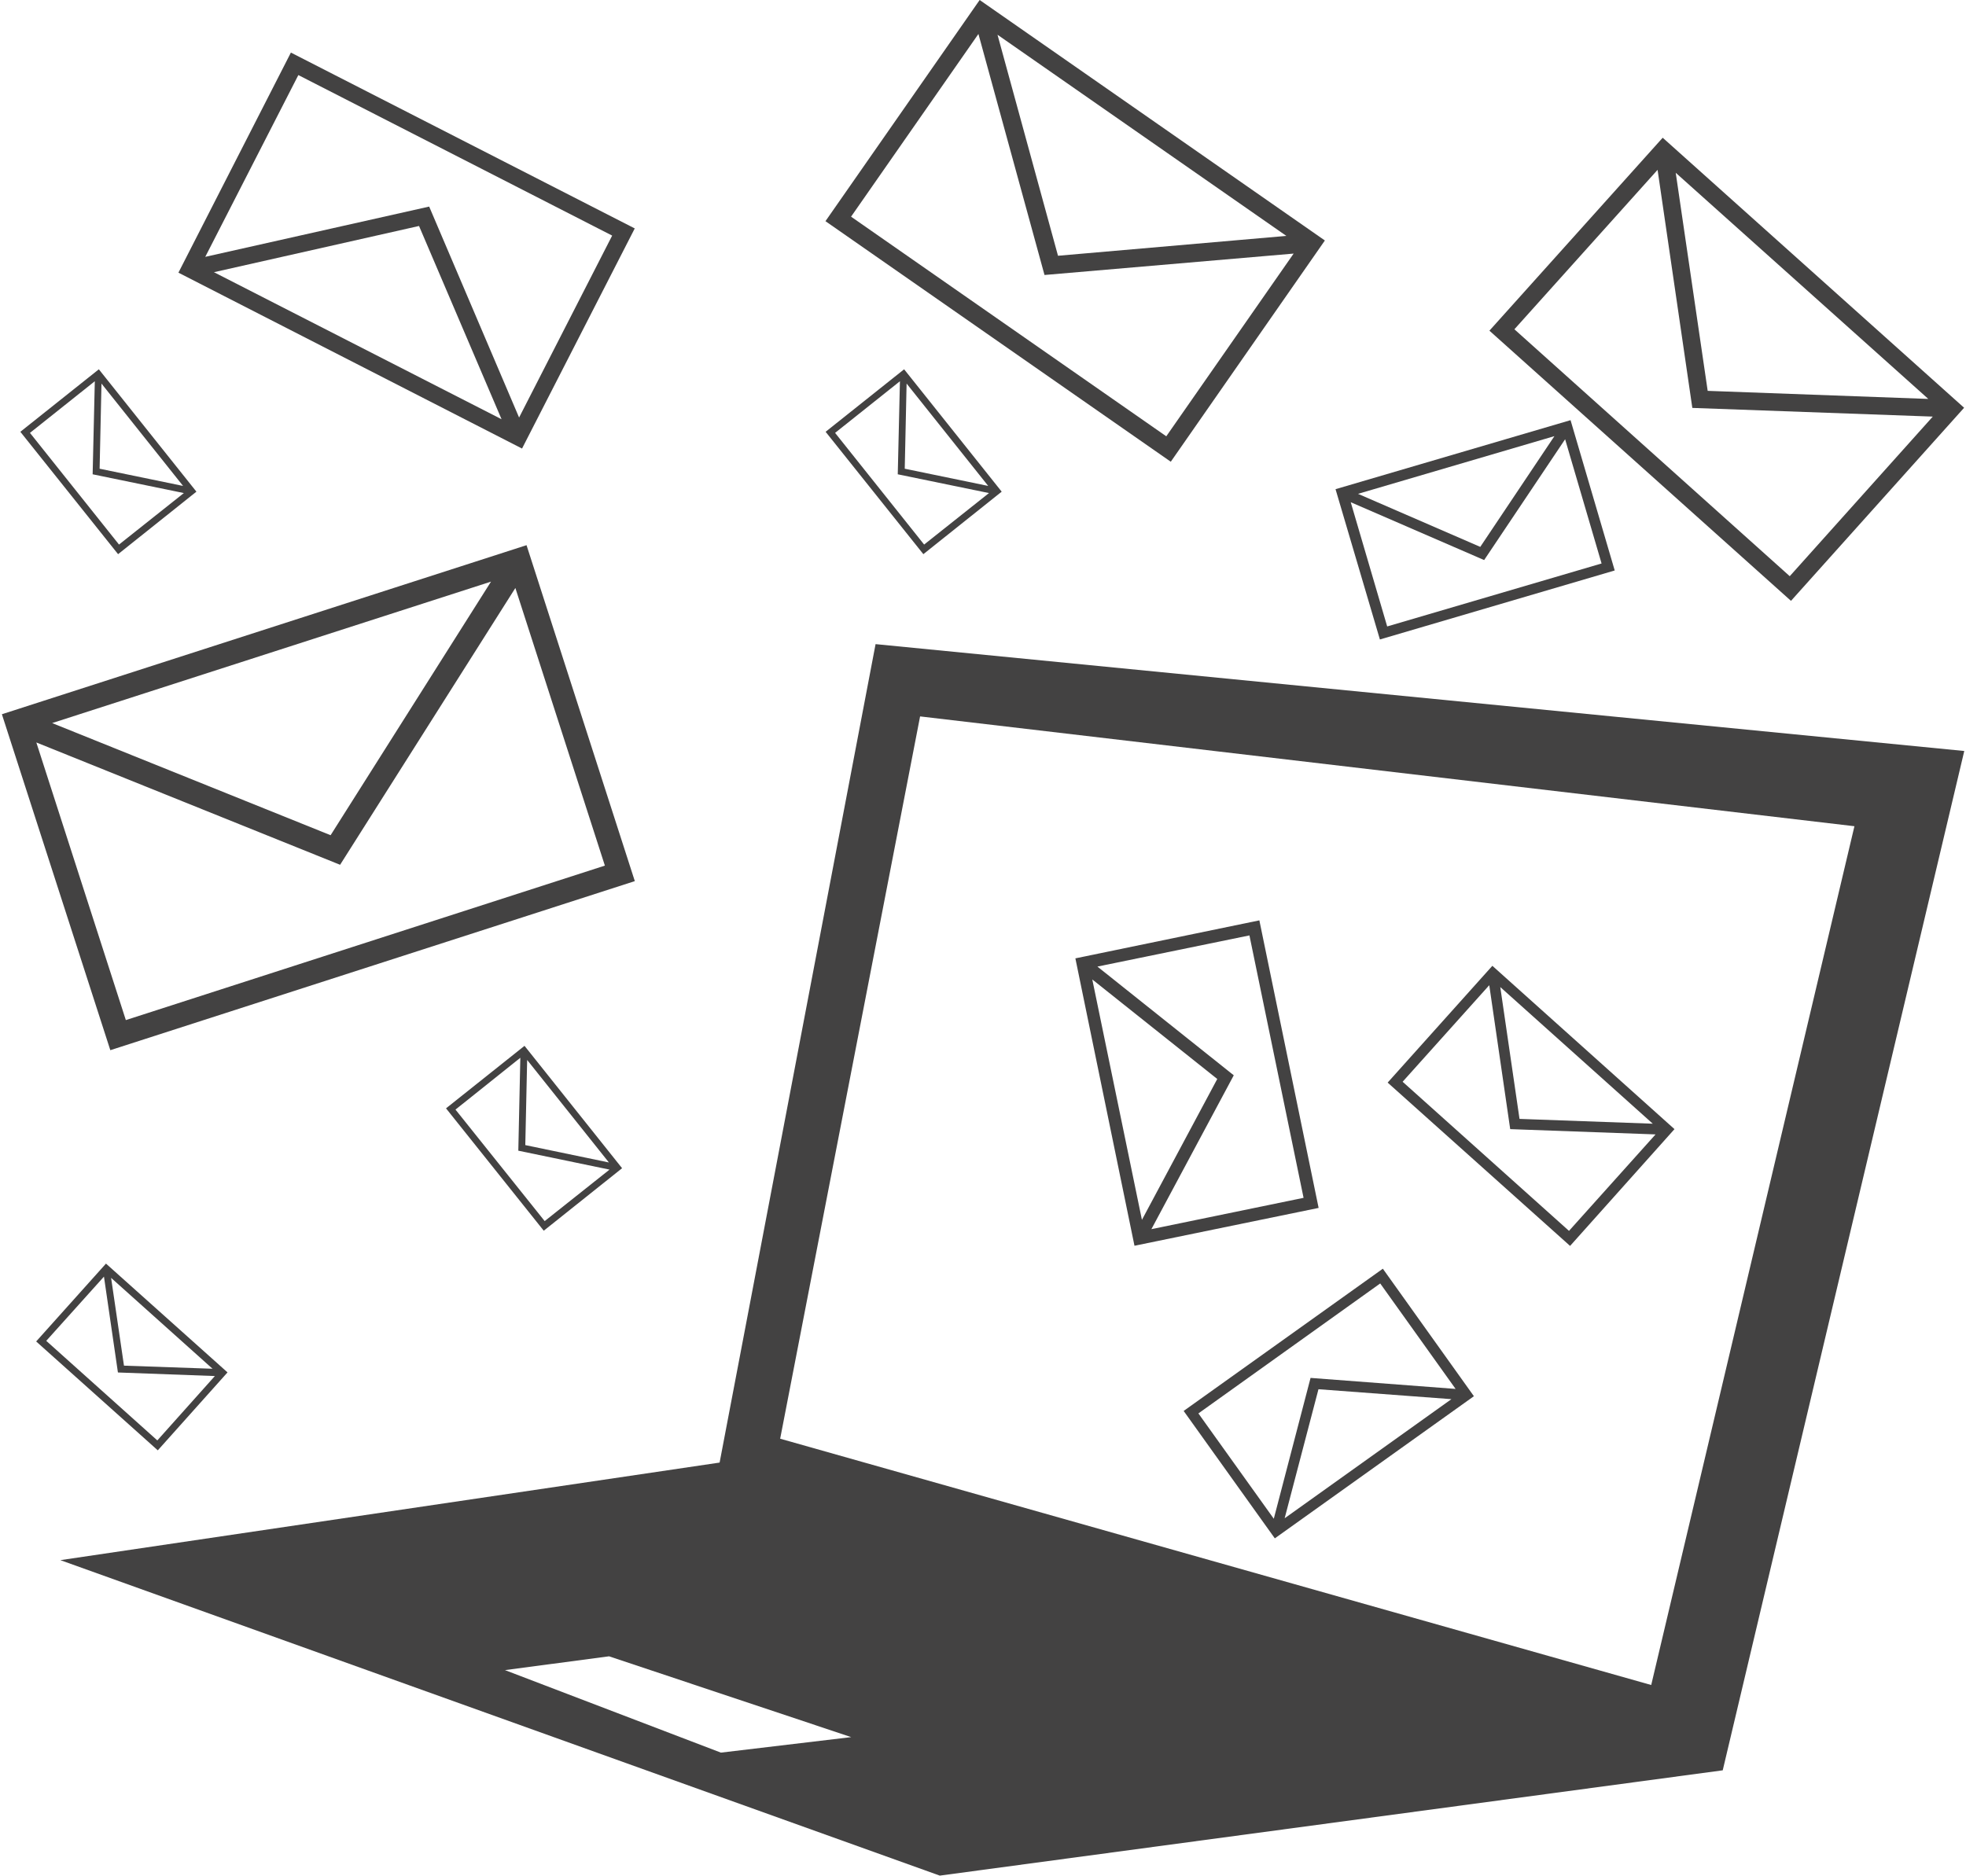 <?xml version="1.0" encoding="UTF-8"?>
<!DOCTYPE svg PUBLIC "-//W3C//DTD SVG 1.1//EN" "http://www.w3.org/Graphics/SVG/1.1/DTD/svg11.dtd">
<!-- Creator: CorelDRAW -->
<svg xmlns="http://www.w3.org/2000/svg" xml:space="preserve" width="175px" height="167px" style="shape-rendering:geometricPrecision; text-rendering:geometricPrecision; image-rendering:optimizeQuality; fill-rule:evenodd; clip-rule:evenodd"
viewBox="0 0 12.649 12.094"
 xmlns:xlink="http://www.w3.org/1999/xlink">
 <defs>
  <style type="text/css">
   <![CDATA[
    .fil0 {fill:#434242}
   ]]>
  </style>
 </defs>
 <g id="Layer_x0020_1">
  <path class="fil0" d="M4.626 9.43l0 0 -4.249 0.629 5.669 2.034 5.047 -0.679 1.557 -6.572 -7.018 -0.689 -1.005 5.275zm0.009 1.87l-1.392 -0.532 0.671 -0.089 1.561 0.521 -0.84 0.1zm7.307 -5.973l-1.31 5.537 -5.615 -1.588 0.902 -4.657 6.023 0.708z"/>
  <path class="fil0" d="M4.08 5.681l-0.698 -2.166 -3.382 1.09 0.699 2.166 3.381 -1.09zm-0.927 -1.931l-1.034 1.635 -1.795 -0.723 2.829 -0.912zm-0.973 1.826l1.13 -1.785 0.577 1.79 -3.088 0.996 -0.577 -1.79 1.959 0.789z"/>
  <path class="fil0" d="M8.529 1.551l-2.226 -1.551 -0.994 1.426 2.226 1.551 0.993 -1.426zm-0.249 -0.03l-1.472 0.128 -0.39 -1.425 1.862 1.297zm-2.806 -0.124l0.821 -1.178 0.426 1.554 1.606 -0.138 -0.821 1.178 -2.032 -1.416z"/>
  <path class="fil0" d="M10.397 3.679l-0.285 -0.97 -1.515 0.445 0.286 0.969 1.514 -0.445zm-0.389 -0.867l-0.478 0.714 -0.788 -0.342 1.266 -0.372zm-0.453 0.799l0.522 -0.779 0.235 0.801 -1.382 0.406 -0.235 -0.801 0.86 0.373z"/>
  <path class="fil0" d="M3.493 7.935l0.505 -0.403 -0.629 -0.789 -0.506 0.403 0.63 0.789zm-0.107 -1.101l0.527 0.661 -0.539 -0.112 0.012 -0.549zm0.531 0.707l-0.418 0.332 -0.575 -0.719 0.418 -0.334 -0.013 0.599 0.588 0.122z"/>
  <path class="fil0" d="M1.254 3.17l-0.629 -0.789 -0.506 0.403 0.63 0.789 0.505 -0.403zm-0.612 -0.697l0.526 0.66 -0.538 -0.111 0.012 -0.549zm-0.043 -0.015l-0.014 0.6 0.588 0.121 -0.418 0.332 -0.574 -0.72 0.418 -0.333z"/>
  <path class="fil0" d="M6.445 3.17l-0.629 -0.789 -0.506 0.403 0.63 0.789 0.505 -0.403zm-0.613 -0.697l0.526 0.66 -0.538 -0.111 0.012 -0.549zm-0.043 -0.015l-0.014 0.6 0.588 0.121 -0.418 0.332 -0.574 -0.72 0.418 -0.333z"/>
  <path class="fil0" d="M10.782 7.28l-1.174 -1.053 -0.675 0.753 1.176 1.053 0.673 -0.753zm-0.141 -0.035l-0.858 -0.031 -0.124 -0.85 0.983 0.881zm-1.611 -0.271l0.558 -0.622 0.135 0.928 0.937 0.034 -0.558 0.622 -1.072 -0.961z"/>
  <path class="fil0" d="M8.205 9.919l1.284 -0.917 -0.587 -0.822 -1.284 0.917 0.588 0.822zm0.064 -0.13l0.218 -0.832 0.857 0.064 -1.075 0.768zm1.102 -0.834l-0.935 -0.071 -0.237 0.908 -0.486 -0.679 1.172 -0.838 0.486 0.68z"/>
  <path class="fil0" d="M1.454 8.848l-0.783 -0.701 -0.45 0.502 0.784 0.702 0.449 -0.502zm-0.094 -0.023l-0.573 -0.02 -0.083 -0.566 0.655 0.587zm-1.074 -0.18l0.372 -0.414 0.09 0.618 0.625 0.023 -0.371 0.415 -0.716 -0.642z"/>
  <path class="fil0" d="M12.649 2.629l-1.943 -1.741 -1.117 1.244 1.944 1.742 1.116 -1.245zm-0.233 -0.057l-1.42 -0.052 -0.206 -1.406 1.627 1.457zm-2.666 -0.449l0.923 -1.028 0.224 1.535 1.55 0.056 -0.922 1.029 -1.775 -1.592z"/>
  <path class="fil0" d="M4.08 1.473l-2.217 -1.134 -0.725 1.419 2.215 1.134 0.727 -1.42zm-2.713 0.282l1.322 -0.298 0.532 1.246 -1.854 -0.948zm1.387 -0.423l-1.443 0.324 0.6 -1.172 2.023 1.035 -0.6 1.173 -0.58 -1.361z"/>
  <path class="fil0" d="M8.488 7.788l-0.382 -1.854 -1.186 0.245 0.381 1.853 1.187 -0.244zm-0.446 -1.757l0.349 1.692 -0.981 0.202 0.531 -0.992 -0.879 -0.701 0.98 -0.201zm-0.207 0.925l-0.486 0.909 -0.32 -1.55 0.806 0.642z"/>
 </g>
</svg>
